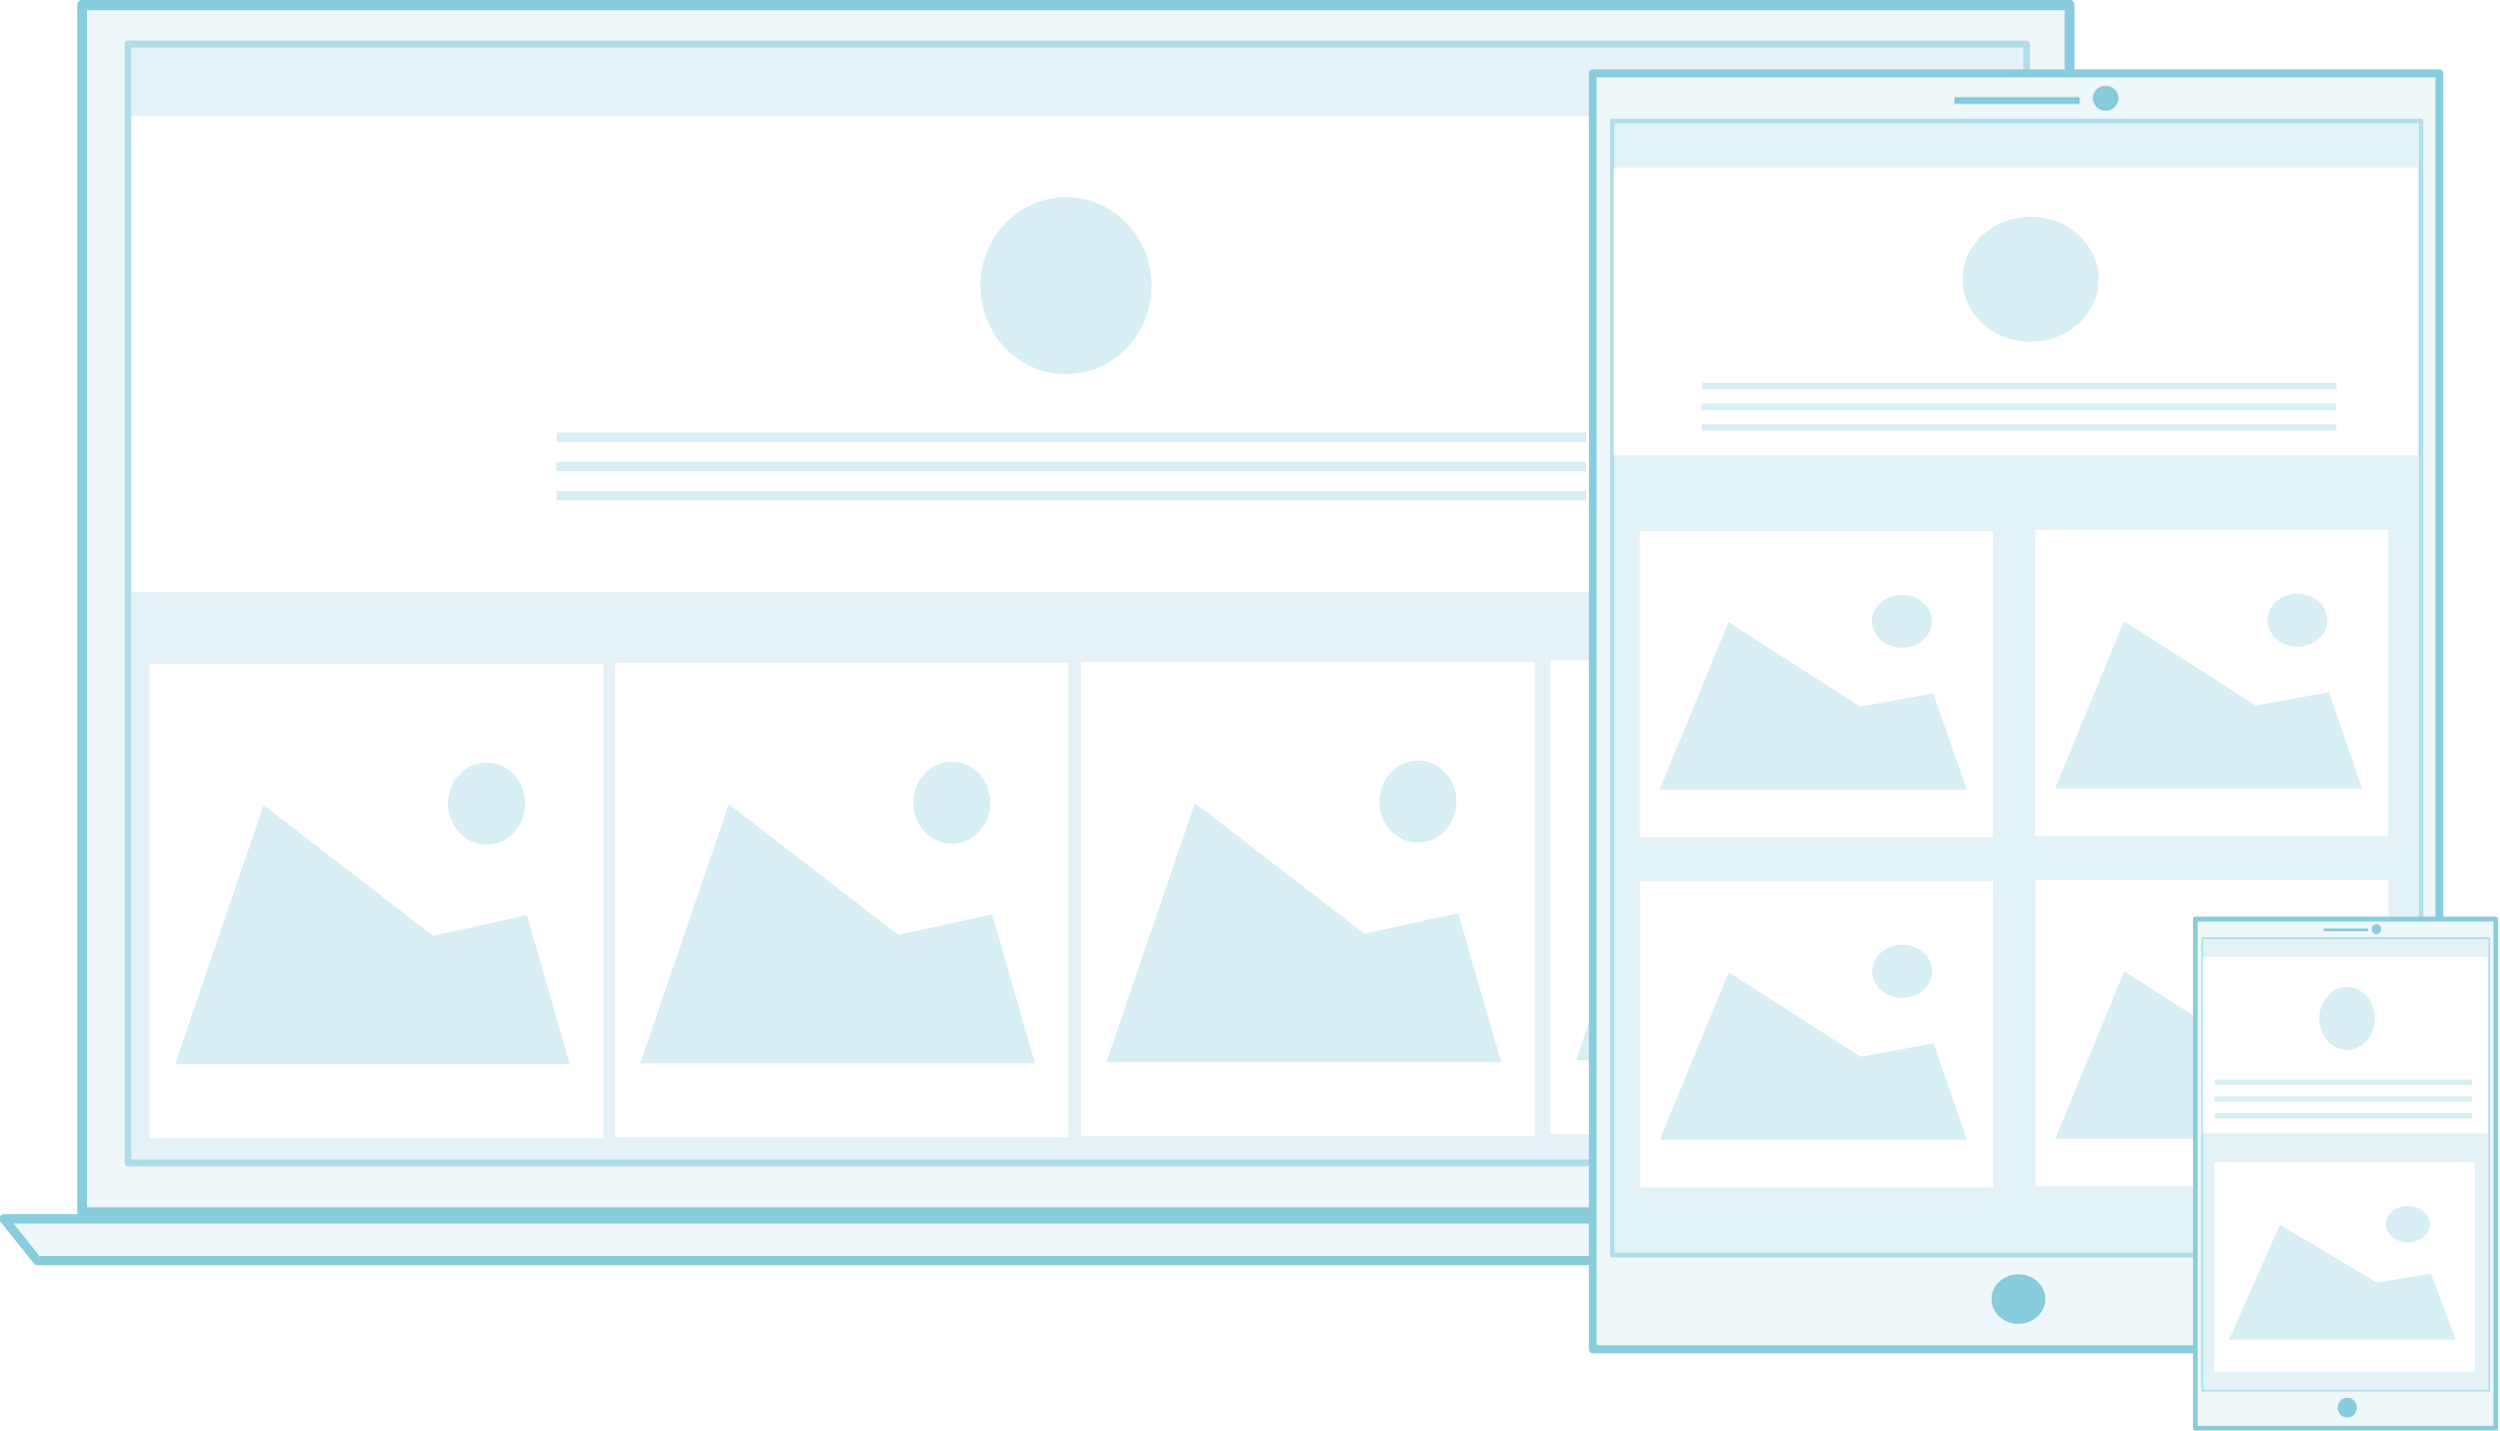 <?xml version="1.0" encoding="UTF-8" standalone="no"?>
<!-- Created with Inkscape (http://www.inkscape.org/) -->
<svg id="svg2" xmlns:rdf="http://www.w3.org/1999/02/22-rdf-syntax-ns#" xmlns="http://www.w3.org/2000/svg" height="173.89" width="303.85" version="1.1" xmlns:cc="http://creativecommons.org/ns#" xmlns:dc="http://purl.org/dc/elements/1.1/">
 <defs id="defs4">
  <filter id="filter3064" height="1" width="1" color-interpolation-filters="sRGB" y="0" x="0">
   <feColorMatrix id="feColorMatrix3066" values="0" type="saturate"/>
  </filter>
 </defs>
 <g id="g7029" filter="url(#filter3064)" transform="translate(-196.558,-26.734)">
  <g id="g7808" transform="matrix(0.792,0,0,0.829,44.697,19.439)">
   <g id="g7394" transform="translate(9.105,-344.161)">
    <g id="g7663">
     <rect id="rect6966" height="71.999" width="132.63" y="378.32" x="205.58" fill="none"/>
     <rect id="rect6968" height="85.262" width="112.74" y="365.06" x="218.37" fill="none"/>
     <rect id="rect6970" height="121.73" width="104.68" y="365.06" x="218.84" fill="none"/>
     <rect id="rect6876" stroke-linejoin="round" fill-opacity="0.431" fill-rule="nonzero" height="177.01" width="304.99" stroke="#87cdde" stroke-dasharray="none" x="195.24" y="353.7" stroke-miterlimit="4" stroke-width="1.51" fill="#d7eef4"/>
     <rect id="rect6878" stroke-linejoin="round" fill-opacity="0.431" fill-rule="nonzero" height="164.04" width="291.36" stroke="#afdde9" stroke-dasharray="none" x="202.28" y="359.42" stroke-miterlimit="4" stroke-width="1.014" fill="#d7eef4"/>
     <path id="rect6876-7" stroke-linejoin="round" d="m183.24,531.65,327.47,0-5.125,6.123-317.22,0z" fill-rule="nonzero" fill-opacity="0.431" stroke="#87cdde" stroke-miterlimit="4" stroke-dasharray="none" stroke-width="1.365" fill="#d7eef4"/>
     <g id="g7325" transform="translate(0,6)" fill-rule="nonzero">
      <rect id="rect7274" height="69.531" width="69.652" y="444.29" x="205.58" fill="#FFF"/>
      <path id="rect7294" d="m223.09,465,26.001,19.16,14.405-3.025,6.585,21.85-60.573,0z" fill="#d7eef4"/>
      <path id="path7297" transform="translate(1.931,-3.541)" fill="#d7eef4" d="m261.28,468.32c0,3.319-2.644,6.01-5.905,6.01s-5.905-2.691-5.905-6.01,2.644-6.01,5.905-6.01,5.905,2.691,5.905,6.01z"/>
     </g>
     <g id="g7332" transform="translate(71.394,5.865)" fill-rule="nonzero">
      <rect id="rect7334" height="69.531" width="69.652" y="444.29" x="205.58" fill="#FFF"/>
      <path id="path7336" d="m223.09,465,26.001,19.16,14.405-3.025,6.585,21.85-60.573,0z" fill="#d7eef4"/>
      <path id="path7338" transform="translate(1.931,-3.541)" fill="#d7eef4" d="m261.28,468.32c0,3.319-2.644,6.01-5.905,6.01s-5.905-2.691-5.905-6.01,2.644-6.01,5.905-6.01,5.905,2.691,5.905,6.01z"/>
     </g>
     <g id="g7342" transform="translate(142.922,5.7)" fill-rule="nonzero">
      <rect id="rect7344" height="69.531" width="69.652" y="444.29" x="205.58" fill="#FFF"/>
      <path id="path7346" d="m223.09,465,26.001,19.16,14.405-3.025,6.585,21.85-60.573,0z" fill="#d7eef4"/>
      <path id="path7348" transform="translate(1.931,-3.541)" fill="#d7eef4" d="m261.28,468.32c0,3.319-2.644,6.01-5.905,6.01s-5.905-2.691-5.905-6.01,2.644-6.01,5.905-6.01,5.905,2.691,5.905,6.01z"/>
     </g>
     <g id="g7352" transform="translate(214.997,5.412)" fill-rule="nonzero">
      <rect id="rect7354" height="69.531" width="69.652" y="444.29" x="205.58" fill="#FFF"/>
      <path id="path7356" d="m223.09,465,26.001,19.16,14.405-3.025,6.585,21.85-60.573,0z" fill="#d7eef4"/>
      <path id="path7358" transform="translate(1.931,-3.541)" fill="#d7eef4" d="m261.28,468.32c0,3.319-2.644,6.01-5.905,6.01s-5.905-2.691-5.905-6.01,2.644-6.01,5.905-6.01,5.905,2.691,5.905,6.01z"/>
     </g>
     <rect id="rect7363" fill-rule="nonzero" height="69.853" width="290.16" y="369.93" x="202.78" fill="#FFF"/>
     <path id="path7365" fill-rule="nonzero" fill="#d7eef4" transform="translate(2,6)" d="m357.36,388.85c0,7.165-5.879,12.974-13.132,12.974-7.252,0-13.132-5.809-13.132-12.974,0-7.165,5.879-12.974,13.132-12.974,7.252,0,13.132,5.809,13.132,12.974z"/>
     <rect id="rect7367" fill-rule="nonzero" height="1.366" width="157.97" y="416.38" x="268.11" fill="#d7eef4"/>
     <rect id="rect7367-2" fill-rule="nonzero" height="1.366" width="157.97" y="420.68" x="268.02" fill="#d7eef4"/>
     <rect id="rect7367-4" fill-rule="nonzero" height="1.366" width="157.97" y="424.95" x="268.06" fill="#d7eef4"/>
    </g>
   </g>
   <g id="g7588" transform="translate(-77.391,-344.161)">
    <rect id="rect7051" fill-rule="nonzero" height="186.43" width="129.92" y="363.72" x="513.56" fill="#FFF"/>
    <rect id="rect6904" stroke-linejoin="round" fill-opacity="0.431" fill-rule="nonzero" height="187.06" width="129.92" stroke="#87cdde" stroke-dasharray="none" x="513.56" y="363.72" stroke-miterlimit="4" stroke-width="1.185" fill="#d7eef4"/>
    <rect id="rect6906" stroke-linejoin="round" fill-opacity="0.529" fill-rule="nonzero" height="166.26" width="124.13" stroke="#afdde9" stroke-dasharray="none" x="516.55" y="370.71" stroke-miterlimit="4" stroke-width="0.666" fill="#d7eef4"/>
    <rect id="rect6904-6" height="187.06" width="129.92" y="363.72" x="513.56" fill="none"/>
    <path id="path6961" d="m517.01,443.67,0-73.42,44.526,0,44.526,0,0,73.42,0,73.42-44.526,0-44.526,0,0-73.42z" fill="none"/>
    <rect id="rect7020" stroke-linejoin="round" stroke-opacity="0.169" fill-rule="nonzero" height="0.841" width="19.057" stroke="#2c89a0" stroke-dasharray="none" x="569.15" y="367.28" stroke-miterlimit="4" stroke-width="0.334" fill="#87cdde"/>
    <path id="path7025" stroke-linejoin="round" d="m457.34,444.99c0,0.981-0.636,1.776-1.421,1.776-0.785,0-1.421-0.795-1.421-1.776s0.636-1.776,1.421-1.776c0.785,0,1.421,0.795,1.421,1.776z" stroke-opacity="0.169" fill-rule="nonzero" transform="matrix(1.317,0,0,0.987,-8.184,-71.837)" stroke="#2c89a0" stroke-miterlimit="4" stroke-dasharray="none" stroke-width="0.334" fill="#87cdde"/>
    <path id="path7027" stroke-linejoin="round" d="m436.63,607.83c0,3.813-2.015,6.905-4.501,6.905s-4.501-3.091-4.501-6.905,2.015-6.905,4.501-6.905,4.501,3.091,4.501,6.905z" stroke-opacity="0.169" fill-rule="nonzero" transform="matrix(0.901,0,0,0.519,189.532,227.955)" stroke="#2c89a0" stroke-miterlimit="4" stroke-dasharray="none" stroke-width="0.334" fill="#87cdde"/>
    <g id="g7394-8" transform="matrix(0.423,0,0,0.604,431.276,156.103)" fill-rule="nonzero">
     <rect id="rect7363-2" height="69.853" width="291.58" y="366.61" x="202.07" fill="#FFF"/>
     <path id="path7365-9" transform="matrix(1.879,0,0,1.168,-293.45,-60.456)" fill="#d7eef4" d="m357.36,388.85c0,7.165-5.879,12.974-13.132,12.974-7.252,0-13.132-5.809-13.132-12.974,0-7.165,5.879-12.974,13.132-12.974,7.252,0,13.132,5.809,13.132,12.974z"/>
     <rect id="rect7367-3" height="1.595" width="230.21" y="418.86" x="234.12" fill="#d7eef4"/>
     <rect id="rect7367-2-2" height="1.595" width="230.21" y="423.88" x="234" fill="#d7eef4"/>
     <rect id="rect7367-4-2" height="1.595" width="230.21" y="428.87" x="234.05" fill="#d7eef4"/>
    </g>
    <g id="g7325-0" transform="matrix(0.778,0,0,0.646,360.854,195.124)" fill-rule="nonzero">
     <rect id="rect7274-7" height="69.531" width="69.652" y="444.29" x="205.58" fill="#FFF"/>
     <path id="rect7294-1" d="m223.09,465,26.001,19.16,14.405-3.025,6.585,21.85-60.573,0z" fill="#d7eef4"/>
     <path id="path7297-7" transform="translate(1.931,-3.541)" fill="#d7eef4" d="m261.28,468.32c0,3.319-2.644,6.01-5.905,6.01s-5.905-2.691-5.905-6.01,2.644-6.01,5.905-6.01,5.905,2.691,5.905,6.01z"/>
    </g>
    <g id="g7325-0-5" transform="matrix(0.778,0,0,0.646,421.545,194.961)" fill-rule="nonzero">
     <rect id="rect7274-7-1" height="69.531" width="69.652" y="444.29" x="205.58" fill="#FFF"/>
     <path id="rect7294-1-2" d="m223.09,465,26.001,19.16,14.405-3.025,6.585,21.85-60.573,0z" fill="#d7eef4"/>
     <path id="path7297-7-1" transform="translate(1.931,-3.541)" fill="#d7eef4" d="m261.28,468.32c0,3.319-2.644,6.01-5.905,6.01s-5.905-2.691-5.905-6.01,2.644-6.01,5.905-6.01,5.905,2.691,5.905,6.01z"/>
    </g>
    <g id="g7325-0-0" transform="matrix(0.778,0,0,0.646,360.82,143.803)" fill-rule="nonzero">
     <rect id="rect7274-7-11" height="69.531" width="69.652" y="444.29" x="205.58" fill="#FFF"/>
     <path id="rect7294-1-8" d="m223.09,465,26.001,19.16,14.405-3.025,6.585,21.85-60.573,0z" fill="#d7eef4"/>
     <path id="path7297-7-11" transform="translate(1.931,-3.541)" fill="#d7eef4" d="m261.28,468.32c0,3.319-2.644,6.01-5.905,6.01s-5.905-2.691-5.905-6.01,2.644-6.01,5.905-6.01,5.905,2.691,5.905,6.01z"/>
    </g>
    <g id="g7325-0-5-7" transform="matrix(0.778,0,0,0.646,421.511,143.641)" fill-rule="nonzero">
     <rect id="rect7274-7-1-8" height="69.531" width="69.652" y="444.29" x="205.58" fill="#FFF"/>
     <path id="rect7294-1-2-4" d="m223.09,465,26.001,19.16,14.405-3.025,6.585,21.85-60.573,0z" fill="#d7eef4"/>
     <path id="path7297-7-1-2" transform="translate(1.931,-3.541)" fill="#d7eef4" d="m261.28,468.32c0,3.319-2.644,6.01-5.905,6.01s-5.905-2.691-5.905-6.01,2.644-6.01,5.905-6.01,5.905,2.691,5.905,6.01z"/>
    </g>
   </g>
   <g id="g7620" transform="translate(-92.869,-417.91)">
    <rect id="rect7005" fill-rule="nonzero" height="74.868" width="46.099" y="561.6" x="621.51" fill="#FFF"/>
    <rect id="rect7055" fill-rule="nonzero" height="73.978" width="46.099" y="561.68" x="621.51" fill="#FFF"/>
    <rect id="rect7031" stroke-linejoin="round" fill-opacity="0.431" fill-rule="nonzero" height="74.663" width="46.099" stroke="#87cdde" stroke-dasharray="none" x="621.51" y="561.45" stroke-miterlimit="4" stroke-width="0.71" fill="#d7eef4"/>
    <rect id="rect7033" stroke-linejoin="round" fill-opacity="0.529" fill-rule="nonzero" height="66.361" width="44.044" stroke="#afdde9" stroke-dasharray="none" x="622.57" y="564.24" stroke-miterlimit="4" stroke-width="0.251" fill="#d7eef4"/>
    <rect id="rect7035" height="74.663" width="46.099" y="561.45" x="621.51" fill="none"/>
    <path id="path7037" d="m622.73,593.36,0-29.304,15.798,0,15.798,0,0,29.304,0,29.304-15.798,0-15.798,0,0-29.304z" fill="none"/>
    <rect id="rect7039" stroke-linejoin="round" stroke-opacity="0.169" fill-rule="nonzero" height="0.336" width="6.762" stroke="#2c89a0" stroke-dasharray="none" x="641.23" y="562.87" stroke-miterlimit="4" stroke-width="0.126" fill="#87cdde"/>
    <path id="path7041" stroke-linejoin="round" d="m457.34,444.99c0,0.981-0.636,1.776-1.421,1.776-0.785,0-1.421-0.795-1.421-1.776s0.636-1.776,1.421-1.776c0.785,0,1.421,0.795,1.421,1.776z" stroke-opacity="0.169" fill-rule="nonzero" transform="matrix(0.467,0,0,0.394,436.388,387.606)" stroke="#2c89a0" stroke-miterlimit="4" stroke-dasharray="none" stroke-width="0.334" fill="#87cdde"/>
    <path id="path7043" stroke-linejoin="round" d="m436.63,607.83c0,3.813-2.015,6.905-4.501,6.905s-4.501-3.091-4.501-6.905,2.015-6.905,4.501-6.905,4.501,3.091,4.501,6.905z" stroke-opacity="0.169" fill-rule="nonzero" transform="matrix(0.32,0,0,0.207,506.541,507.263)" stroke="#2c89a0" stroke-miterlimit="4" stroke-dasharray="none" stroke-width="0.334" fill="#87cdde"/>
    <g id="g7394-8-4" transform="matrix(0.15,0,0,0.371,592.346,430.965)" fill-rule="nonzero">
     <rect id="rect7363-2-6" height="69.853" width="291.58" y="366.61" x="202.07" fill="#FFF"/>
     <path id="path7365-9-0" transform="matrix(2.165,0,0,0.959,-395.589,18.083)" fill="#d7eef4" d="m357.36,388.85c0,7.165-5.879,12.974-13.132,12.974-7.252,0-13.132-5.809-13.132-12.974,0-7.165,5.879-12.974,13.132-12.974,7.252,0,13.132,5.809,13.132,12.974z"/>
     <rect id="rect7367-3-8" height="2.102" width="263.43" y="415.17" x="214.22" fill="#d7eef4"/>
     <rect id="rect7367-2-2-7" height="2.102" width="263.43" y="421.79" x="214.08" fill="#d7eef4"/>
     <rect id="rect7367-4-2-3" height="2.102" width="263.43" y="428.36" x="214.14" fill="#d7eef4"/>
    </g>
    <g id="g7325-0-0-5" transform="matrix(0.574,0,0,0.443,506.425,400.284)" fill-rule="nonzero">
     <rect id="rect7274-7-11-5" height="69.531" width="69.652" y="444.29" x="205.58" fill="#FFF"/>
     <path id="rect7294-1-8-7" d="m223.09,465,26.001,19.16,14.405-3.025,6.585,21.85-60.573,0z" fill="#d7eef4"/>
     <path id="path7297-7-11-4" transform="translate(1.931,-3.541)" fill="#d7eef4" d="m261.28,468.32c0,3.319-2.644,6.01-5.905,6.01s-5.905-2.691-5.905-6.01,2.644-6.01,5.905-6.01,5.905,2.691,5.905,6.01z"/>
    </g>
   </g>
  </g>
 </g>
</svg>
